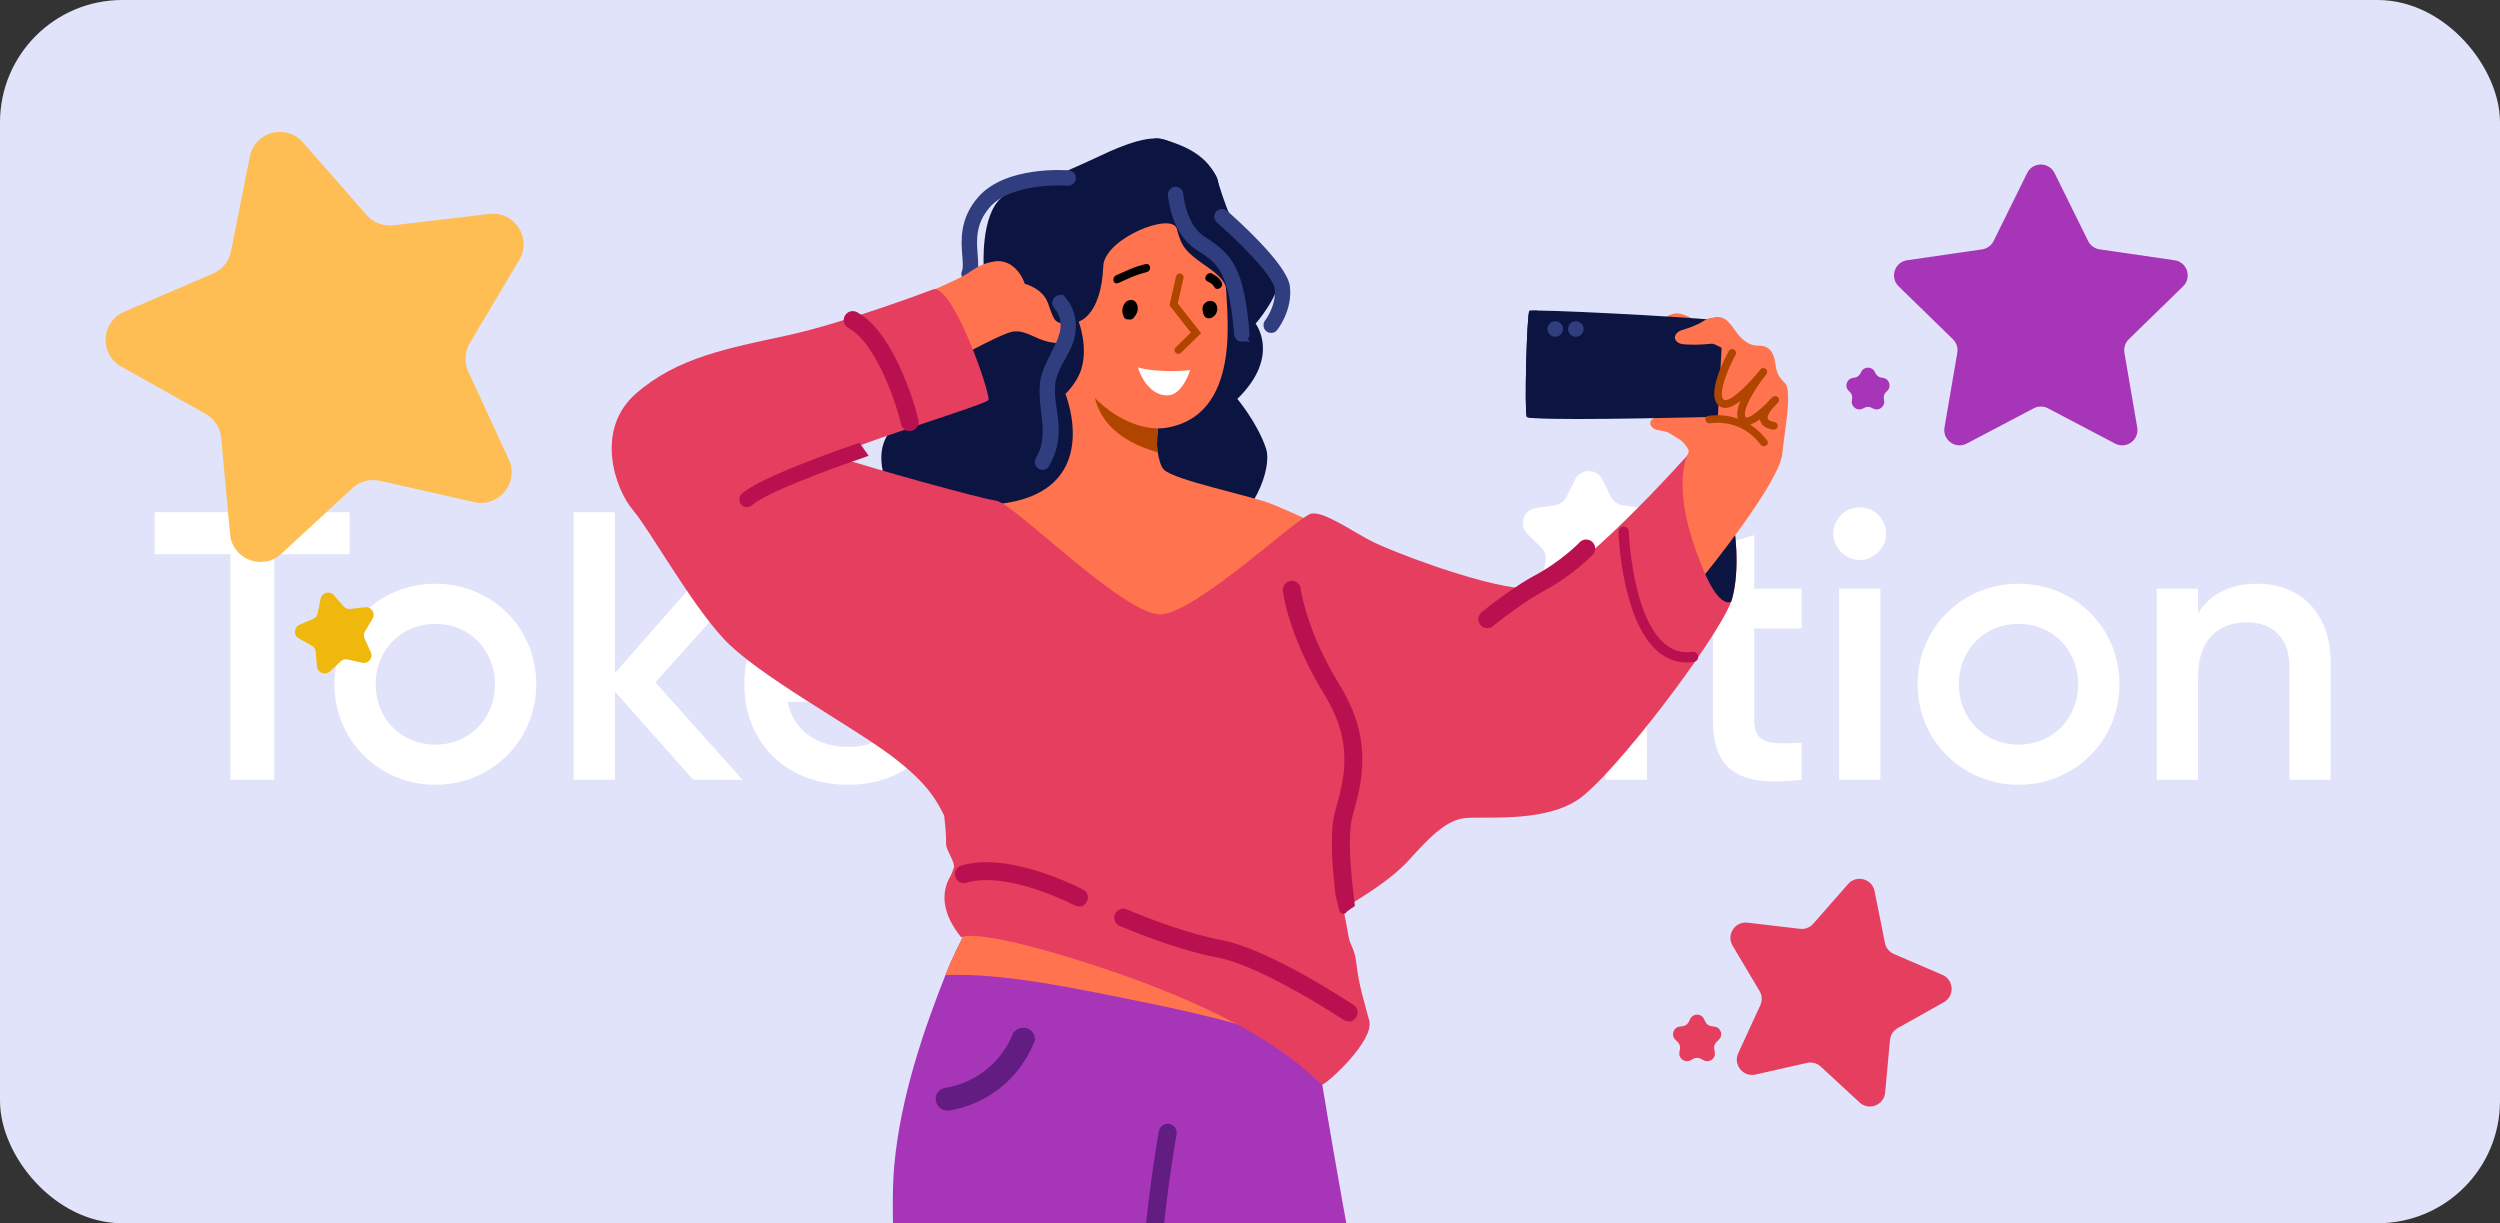 <svg width="327" height="160" viewBox="0 0 327 160" fill="none" xmlns="http://www.w3.org/2000/svg">
<rect x="0" y="0" width="327" height="160" fill="#333333" stroke="none"/>
<g clip-path="url(#clip0_17_646)">
<rect width="327" height="160" rx="16" fill="#E0E3FA"/>
<path d="M45.731 67H20.231V72.5H30.131V102H35.881V72.5H45.731V67ZM56.941 102.65C64.291 102.65 70.141 96.9 70.141 89.5C70.141 82.05 64.291 76.35 56.941 76.35C49.641 76.35 43.741 82.05 43.741 89.5C43.741 96.9 49.641 102.65 56.941 102.65ZM56.941 97.4C52.541 97.4 49.141 94.05 49.141 89.5C49.141 84.95 52.541 81.6 56.941 81.6C61.341 81.6 64.741 84.95 64.741 89.5C64.741 94.05 61.341 97.4 56.941 97.4ZM97.124 102L85.724 89.25L96.724 77H90.124L80.424 88.05V67H75.024V102H80.424V90.45L90.674 102H97.124ZM103.004 91.8H122.904C123.004 91.1 123.104 90.3 123.104 89.55C123.104 82.35 118.004 76.35 110.554 76.35C102.704 76.35 97.355 82.1 97.355 89.5C97.355 97 102.704 102.65 110.954 102.65C115.854 102.65 119.604 100.6 121.904 97.2L117.454 94.6C116.254 96.35 114.004 97.7 111.004 97.7C107.004 97.7 103.854 95.7 103.004 91.8ZM102.954 87.4C103.704 83.65 106.454 81.25 110.504 81.25C113.754 81.25 116.904 83.1 117.654 87.4H102.954ZM141.006 76.35C137.606 76.35 134.906 77.6 133.256 80.2V77H127.856V102H133.256V88.6C133.256 83.5 136.056 81.4 139.606 81.4C143.006 81.4 145.206 83.4 145.206 87.2V102H150.606V86.65C150.606 80.15 146.606 76.35 141.006 76.35ZM159.121 73.25C161.021 73.25 162.571 71.65 162.571 69.8C162.571 67.9 161.021 66.35 159.121 66.35C157.221 66.35 155.671 67.9 155.671 69.8C155.671 71.65 157.221 73.25 159.121 73.25ZM156.421 102H161.821V77H156.421V102ZM174.54 96.9L186.19 80.6V77H167.69V82.1H178.89L167.19 98.4V102H186.69V96.9H174.54ZM210.01 77V80.55C208.11 77.95 205.16 76.35 201.26 76.35C194.46 76.35 188.81 82.05 188.81 89.5C188.81 96.9 194.46 102.65 201.26 102.65C205.16 102.65 208.11 101.05 210.01 98.4V102H215.41V77H210.01ZM202.11 97.5C197.61 97.5 194.21 94.15 194.21 89.5C194.21 84.85 197.61 81.5 202.11 81.5C206.61 81.5 210.01 84.85 210.01 89.5C210.01 94.15 206.61 97.5 202.11 97.5ZM235.654 82.2V77H229.454V70L224.054 71.6V77H219.454V82.2H224.054V94.2C224.054 100.7 227.354 103 235.654 102V97.15C231.554 97.35 229.454 97.4 229.454 94.2V82.2H235.654ZM243.251 73.25C245.151 73.25 246.701 71.65 246.701 69.8C246.701 67.9 245.151 66.35 243.251 66.35C241.351 66.35 239.801 67.9 239.801 69.8C239.801 71.65 241.351 73.25 243.251 73.25ZM240.551 102H245.951V77H240.551V102ZM264.021 102.65C271.371 102.65 277.221 96.9 277.221 89.5C277.221 82.05 271.371 76.35 264.021 76.35C256.721 76.35 250.821 82.05 250.821 89.5C250.821 96.9 256.721 102.65 264.021 102.65ZM264.021 97.4C259.621 97.4 256.221 94.05 256.221 89.5C256.221 84.95 259.621 81.6 264.021 81.6C268.421 81.6 271.821 84.95 271.821 89.5C271.821 94.05 268.421 97.4 264.021 97.4ZM295.254 76.35C291.854 76.35 289.154 77.6 287.504 80.2V77H282.104V102H287.504V88.6C287.504 83.5 290.304 81.4 293.854 81.4C297.254 81.4 299.454 83.4 299.454 87.2V102H304.854V86.65C304.854 80.15 300.854 76.35 295.254 76.35Z" fill="white"/>
<path d="M32.681 20.472C33.329 17.221 37.424 16.124 39.611 18.616L47.963 28.133C48.831 29.122 50.131 29.621 51.438 29.467L64.013 27.983C67.305 27.594 69.614 31.149 67.92 33.999L61.449 44.883C60.777 46.015 60.704 47.405 61.255 48.601L66.552 60.101C67.939 63.113 65.271 66.407 62.038 65.677L49.687 62.886C48.403 62.596 47.058 62.956 46.091 63.849L36.79 72.442C34.355 74.691 30.397 73.172 30.093 69.871L28.93 57.262C28.809 55.951 28.051 54.783 26.903 54.14L15.857 47.949C12.965 46.329 13.187 42.095 16.232 40.785L27.865 35.783C29.074 35.263 29.95 34.181 30.207 32.89L32.681 20.472Z" fill="#FFBE53"/>
<path d="M41.933 78.317C42.095 77.504 43.118 77.23 43.665 77.853L44.949 79.315C45.166 79.563 45.491 79.687 45.817 79.649L47.75 79.421C48.573 79.323 49.15 80.212 48.727 80.925L47.732 82.597C47.564 82.88 47.546 83.228 47.684 83.527L48.498 85.294C48.844 86.047 48.177 86.871 47.369 86.688L45.471 86.259C45.15 86.186 44.814 86.276 44.572 86.5L43.143 87.82C42.534 88.383 41.544 88.003 41.468 87.177L41.29 85.24C41.26 84.912 41.07 84.62 40.783 84.459L39.085 83.508C38.362 83.103 38.418 82.044 39.179 81.717L40.967 80.948C41.269 80.818 41.488 80.548 41.553 80.225L41.933 78.317Z" fill="#F0B70D"/>
<path d="M241.731 115.632C242.824 114.386 244.872 114.934 245.196 116.56L246.546 123.335C246.674 123.981 247.112 124.522 247.717 124.782L254.064 127.511C255.587 128.166 255.698 130.283 254.251 131.093L248.225 134.471C247.651 134.793 247.271 135.376 247.211 136.032L246.577 142.911C246.425 144.562 244.446 145.322 243.228 144.197L238.153 139.509C237.67 139.062 236.998 138.882 236.355 139.027L229.617 140.55C228 140.915 226.666 139.268 227.359 137.762L230.25 131.487C230.525 130.889 230.489 130.194 230.152 129.628L226.622 123.69C225.775 122.265 226.929 120.487 228.576 120.682L235.436 121.491C236.09 121.569 236.74 121.319 237.174 120.824L241.731 115.632Z" fill="#E63E5E"/>
<path d="M221.084 133.268C221.451 132.524 222.511 132.524 222.877 133.268L223.077 133.672C223.223 133.967 223.504 134.172 223.83 134.219L224.276 134.284C225.097 134.403 225.424 135.411 224.831 135.99L224.508 136.305C224.272 136.535 224.164 136.866 224.22 137.19L224.296 137.635C224.436 138.452 223.579 139.074 222.845 138.689L222.446 138.479C222.155 138.326 221.807 138.326 221.515 138.479L221.116 138.689C220.382 139.074 219.525 138.452 219.665 137.635L219.741 137.19C219.797 136.866 219.689 136.535 219.454 136.305L219.131 135.99C218.537 135.411 218.865 134.403 219.685 134.284L220.131 134.219C220.457 134.172 220.739 133.967 220.884 133.672L221.084 133.268Z" fill="#E63E5E"/>
<path d="M265.151 22.634C265.885 21.147 268.005 21.147 268.738 22.634L273.125 31.522C273.416 32.112 273.979 32.521 274.631 32.616L284.44 34.041C286.08 34.279 286.735 36.295 285.548 37.453L278.45 44.371C277.979 44.831 277.764 45.492 277.875 46.141L279.551 55.91C279.831 57.544 278.116 58.79 276.649 58.019L267.876 53.406C267.293 53.1 266.597 53.1 266.014 53.406L257.241 58.019C255.774 58.79 254.059 57.544 254.339 55.91L256.015 46.141C256.126 45.492 255.911 44.831 255.44 44.371L248.342 37.453C247.155 36.295 247.81 34.279 249.45 34.041L259.259 32.616C259.91 32.521 260.474 32.112 260.765 31.522L265.151 22.634Z" fill="#A735B8"/>
<path d="M206.014 62.727C206.747 61.241 208.867 61.241 209.601 62.727L210.716 64.987C211.007 65.577 211.57 65.986 212.222 66.081L214.715 66.443C216.355 66.681 217.01 68.697 215.823 69.854L214.019 71.613C213.548 72.073 213.333 72.734 213.444 73.383L213.87 75.866C214.15 77.5 212.435 78.746 210.968 77.975L208.738 76.802C208.155 76.496 207.459 76.496 206.876 76.802L204.646 77.975C203.179 78.746 201.464 77.5 201.745 75.866L202.17 73.383C202.282 72.734 202.067 72.073 201.595 71.613L199.791 69.854C198.604 68.697 199.259 66.681 200.9 66.443L203.393 66.081C204.044 65.986 204.607 65.577 204.899 64.987L206.014 62.727Z" fill="white"/>
<path d="M243.437 48.647C243.804 47.903 244.864 47.903 245.231 48.647L245.328 48.844C245.474 49.139 245.755 49.344 246.081 49.391L246.299 49.423C247.119 49.542 247.447 50.55 246.853 51.128L246.695 51.282C246.46 51.512 246.352 51.843 246.408 52.167L246.445 52.384C246.585 53.201 245.728 53.824 244.994 53.438L244.799 53.336C244.508 53.183 244.16 53.183 243.869 53.336L243.674 53.438C242.94 53.824 242.083 53.201 242.223 52.384L242.26 52.167C242.316 51.843 242.208 51.512 241.972 51.282L241.815 51.128C241.221 50.55 241.549 49.542 242.369 49.423L242.587 49.391C242.912 49.344 243.194 49.139 243.34 48.844L243.437 48.647Z" fill="#A735B8"/>
<path d="M157.921 34.919C154.961 32.886 154.547 32.255 153.936 29.947C153.324 27.639 154.331 27.519 153.324 27.639C153.047 27.672 152.335 27.73 151.427 27.856C150.854 24.618 150.821 21.353 151.046 18.088C151.474 18.094 151.872 18.142 152.221 18.247C154.688 18.978 159.069 21.522 159.344 23.87C159.619 26.217 160.903 28.448 161.316 29.078C161.73 29.709 166.978 33.853 167.253 36.201C167.529 38.548 164.234 42.337 164.234 42.337C164.234 42.337 167.558 46.599 161.846 52.176C161.846 52.176 164.495 55.359 165.588 58.644C166.45 61.227 164.084 67.734 158.362 71.127C152.64 74.52 148.726 66.09 148.726 66.09L150.047 57.608L160.328 38.035C160.328 38.035 160.88 36.95 157.921 34.917V34.919Z" fill="#0C1541"/>
<path d="M124.218 64.481C124.218 64.481 141.105 86.771 151.237 87.785C161.37 88.799 180.284 72.249 180.284 72.249C180.284 72.249 168.801 66.845 166.098 65.831C163.395 64.817 153.601 62.792 152.251 61.441C151.845 61.036 151.592 60.178 151.436 59.172C151.423 59.084 151.408 58.993 151.395 58.902C151.118 56.839 151.881 53.893 152.05 53.282C152.071 53.208 152.08 53.167 152.08 53.167L149.727 50.442L140.766 39.489L124.216 64.483L124.218 64.481Z" fill="#FF734E"/>
<path d="M151.438 59.17C151.425 59.082 151.41 58.991 151.397 58.9C151.12 56.837 151.882 53.891 152.052 53.281L149.728 50.44L143.301 47.761C143.301 47.761 140.532 56.073 151.438 59.17V59.17Z" fill="#B04500"/>
<path d="M160.397 37.179C160.12 39.186 163.041 53.872 152.886 55.894C148.555 56.757 143.241 53.368 140.665 48.68C139.805 47.118 139.58 42.346 139.58 42.346C139.58 42.346 134.703 42.639 135.962 37.596C136.578 35.125 139.041 34.178 140.335 35.533C141.405 36.653 142.013 38.262 142.013 38.262C142.013 38.262 140.627 32.919 141.85 29.835C142.041 29.351 143.427 27.264 143.922 27.101C148.165 25.692 155.721 23.444 160.152 31.124C160.152 31.124 160.76 34.534 160.395 37.175L160.397 37.179Z" fill="#FF734E"/>
<path d="M154.313 36.263L153.512 39.819L156.432 43.538L154.131 45.787" stroke="#B04500" stroke-linecap="round"/>
<path d="M148.519 39.486C148.348 39.298 148.138 39.203 147.892 39.246C147.864 39.246 147.836 39.248 147.81 39.252C147.801 39.252 147.792 39.248 147.781 39.252C147.769 39.252 147.762 39.257 147.753 39.259C146.91 39.395 146.588 40.63 146.94 41.288C146.979 41.45 147.048 41.594 147.178 41.679C147.306 41.765 147.468 41.794 147.63 41.778C147.643 41.783 147.656 41.791 147.673 41.794C148.058 41.852 148.346 41.597 148.523 41.233C148.917 40.716 148.923 39.927 148.519 39.486Z" fill="black"/>
<path d="M159.033 39.728C158.724 39.257 158.066 39.215 157.6 39.648C157.56 39.687 157.522 39.73 157.487 39.774C157.368 39.918 157.294 40.096 157.286 40.288C157.286 40.31 157.284 40.333 157.286 40.355C157.286 40.362 157.286 40.368 157.286 40.375C157.308 40.705 157.34 41.039 157.506 41.307C157.827 41.826 158.555 41.694 158.951 41.186C159.295 40.745 159.297 40.132 159.033 39.73V39.728Z" fill="black"/>
<path d="M149.776 34.553C149.013 34.796 149.069 34.718 148.312 35.003C147.543 35.291 146.801 35.669 146.04 35.985C145.354 36.27 145.588 37.302 146.28 37.015C147.039 36.699 147.783 36.318 148.552 36.033C149.309 35.752 149.251 35.827 150.016 35.583C150.719 35.358 150.481 34.328 149.776 34.553Z" fill="black"/>
<path d="M159.811 36.965C159.524 36.367 159.067 36.078 158.522 35.779C157.949 35.464 157.298 36.454 157.876 36.772C158.237 36.971 158.628 37.129 158.819 37.531C159.113 38.145 160.107 37.583 159.811 36.965V36.965Z" fill="black"/>
<path d="M155.673 48.418C155.673 48.418 151.584 48.848 148.857 48.059C149.116 49.147 150.437 51.791 152.732 51.718C154.713 51.657 155.673 48.418 155.673 48.418Z" fill="white"/>
<path d="M160.328 38.037C160.328 38.037 160.88 36.953 157.921 34.919C154.961 32.886 154.546 32.256 153.936 29.947C153.324 27.639 144.451 31.186 144.306 34.821C144.05 41.313 141.092 42.062 141.092 42.062C141.092 42.062 142.321 45.245 141.469 48.177C140.921 50.069 139.356 51.521 139.356 51.521C139.356 51.521 144.658 64.518 130.405 65.943C129.929 65.992 136.449 72.13 130.53 73.847C124.611 75.564 123.329 67.552 122.953 67.257C122.578 66.961 117.503 66.572 116.865 65.333C111.469 54.847 121.547 53.83 121.547 53.83L123.249 43.757C123.249 43.757 128.063 38.43 128.675 34.957C128.675 34.957 128.221 28.208 131.004 25.842C132.459 24.603 136.095 22.864 138.147 22.962C138.147 22.962 141.384 21.562 143.317 20.654C145.099 19.817 149.749 17.518 152.216 18.247C154.682 18.978 158.233 20.26 159.338 23.87C160.03 26.13 160.897 28.448 161.31 29.079C161.725 29.709 163.639 31.525 163.914 33.874C164.189 36.222 160.322 38.037 160.322 38.037H160.328Z" fill="#0C1541"/>
<path d="M162.429 44.201C162.442 44.201 162.457 44.201 162.47 44.201C162.749 44.179 162.957 43.935 162.935 43.656C162.241 34.999 160.591 33.539 157.49 31.509L157.224 31.334C154.594 29.606 154.277 25.434 154.276 25.393C154.257 25.114 154.015 24.906 153.736 24.922C153.457 24.941 153.247 25.183 153.265 25.462C153.278 25.654 153.615 30.175 156.67 32.183L156.937 32.358C159.622 34.114 161.242 35.172 161.928 43.738C161.949 44.004 162.172 44.205 162.432 44.205L162.429 44.201Z" fill="#303E7F" stroke="#303E7F"/>
<path d="M126.746 36.37C126.94 36.37 127.124 36.258 127.208 36.071C127.535 35.343 127.464 34.428 127.381 33.371C127.232 31.48 127.046 29.125 129.083 26.785C132.171 23.235 139.606 23.786 139.68 23.792C139.963 23.814 140.203 23.606 140.225 23.327C140.247 23.048 140.039 22.804 139.76 22.782C139.434 22.756 131.741 22.184 128.316 26.121C126 28.782 126.214 31.482 126.369 33.453C126.441 34.372 126.504 35.166 126.283 35.658C126.168 35.913 126.283 36.212 126.536 36.327C126.603 36.357 126.674 36.372 126.744 36.372L126.746 36.37Z" fill="#303E7F" stroke="#303E7F"/>
<path d="M166.261 43.049C166.41 43.049 166.559 42.984 166.659 42.855C166.738 42.757 168.562 40.409 168.226 37.55C167.896 34.752 160.954 28.64 160.164 27.953C159.954 27.769 159.634 27.792 159.449 28.004C159.265 28.214 159.288 28.534 159.5 28.718C161.566 30.515 166.981 35.629 167.221 37.669C167.51 40.115 165.882 42.208 165.867 42.228C165.694 42.448 165.731 42.766 165.951 42.941C166.044 43.013 166.153 43.051 166.265 43.051L166.261 43.049Z" fill="#303E7F" stroke="#303E7F"/>
<path d="M144.992 167.325C145.775 171.391 147.262 176.546 149.105 182.232C149.527 183.536 149.966 184.866 150.422 186.221C156.559 204.452 165.303 226.56 166.269 236.224C167.619 249.734 182.819 298.031 185.183 299.382C187.547 300.732 203.083 281.82 203.083 281.82C183.153 207.3 172.454 138.766 172.454 138.766L146.006 121.731C146.006 121.731 141.616 149.763 144.992 167.325V167.325Z" fill="#A735B8"/>
<path d="M121.521 212.75C123.547 227.272 122.535 288.915 123.547 291.444C124.897 294.822 147.357 298.031 148.032 296.679C148.707 295.328 147.018 269.66 147.357 256.488C147.695 243.316 150.06 169.351 150.06 169.351L146.726 130.179L146.179 123.736L146.006 121.731L134.088 113.098L132.494 112.394C132.494 112.394 126.878 119.368 123.662 127.542C121.017 134.266 117.778 143.288 116.958 152.585C115.944 164.068 119.495 198.228 121.521 212.75V212.75Z" fill="#A735B8"/>
<path d="M149.586 182.163C150.008 183.467 150.447 184.797 150.903 186.151C150.949 178.9 151.102 167.161 151.548 162.25C152.214 154.938 153.386 148.358 153.396 148.291C153.463 147.923 153.221 147.572 152.852 147.508C152.484 147.445 152.132 147.687 152.069 148.052C152.056 148.119 150.873 154.752 150.202 162.129C149.826 166.253 149.66 175.115 149.588 182.163H149.586Z" fill="#631C81" stroke="#631C81"/>
<path d="M132.877 135.577L132.877 135.577C131.273 139.438 127.784 142.124 123.668 142.802C123.369 142.851 123.124 143.018 122.99 143.274C122.865 143.513 122.865 143.776 122.926 143.993C123.044 144.416 123.47 144.862 124.099 144.758C128.93 143.963 132.901 140.725 134.77 136.229L132.877 135.577ZM132.877 135.577C133.12 134.995 133.718 134.861 134.14 134.975M132.877 135.577L134.14 134.975M134.14 134.975C134.356 135.033 134.583 135.168 134.724 135.401M134.14 134.975L134.724 135.401M134.724 135.401C134.875 135.651 134.886 135.949 134.77 136.229L134.724 135.401Z" fill="#631C81" stroke="#631C81"/>
<path d="M123.66 127.541C131.329 127.201 141.543 129.474 149.042 130.97C159.985 133.144 166.33 135.268 166.598 135.358L146.179 123.735L134.088 113.097L132.494 112.394C132.494 112.394 126.878 119.368 123.662 127.541H123.66Z" fill="#FF734E"/>
<path d="M120.288 38.698C120.288 38.698 125.281 36.602 126.445 35.837C127.61 35.073 128.456 34.422 130.162 34.185C131.868 33.949 133.38 35.211 134.048 37.125C134.048 37.125 136.397 37.707 137.072 39.647C137.517 40.923 137.85 41.879 138.28 42.087C138.709 42.296 140.261 42.698 139.924 44.725C139.924 44.725 139.15 45.127 137.221 44.725C135.292 44.323 134.198 43.137 132.493 43.375C130.787 43.611 122.556 48.284 122.556 48.284L120.29 38.702L120.288 38.698Z" fill="#FF734E"/>
<path d="M139.008 39.248C140.08 40.569 140.423 42.156 140.106 43.824C139.72 45.851 138.247 47.335 137.707 49.282C137.145 51.308 137.796 53.425 137.946 55.464C138.089 57.378 137.747 59.082 136.758 60.734C136.427 61.288 135.588 60.732 135.921 60.178C137.908 56.86 136.137 53.598 136.536 50.083C136.931 46.608 141.085 43.404 138.254 39.916C137.848 39.415 138.598 38.744 139.006 39.25L139.008 39.248Z" fill="#303E7F" stroke="#303E7F"/>
<path d="M82.813 66.751C85.008 69.342 90.278 78.835 94.668 83.563C99.058 88.292 111.214 94.83 116.618 98.884C121.694 102.69 122.697 105.165 123.443 106.57C123.526 106.728 123.525 106.931 123.543 107.113C123.61 107.708 123.664 108.261 123.699 108.785C123.737 109.34 123.753 109.859 123.744 110.35C123.724 111.204 124.974 112.785 124.758 113.501C124.626 113.944 124.451 114.366 124.22 114.781C123.206 116.618 123.035 119.299 125.736 122.619C125.736 122.619 127.007 121.291 140.259 125.356C167.447 133.698 172.279 142.077 173.02 141.831C173.76 141.587 179.774 136.109 179.099 133.509C178.424 130.904 177.748 128.976 177.41 125.988C177.17 123.86 176.595 123.871 176.336 122.219C176.32 122.121 176.307 122.024 176.29 121.918C176.189 121.323 176.063 120.648 175.896 119.84C175.888 119.803 175.871 119.732 175.871 119.732C175.113 116.292 176.297 118.521 176.297 118.521C176.297 118.521 176.545 118.352 176.69 118.257C178.379 117.152 181.898 115.14 184.339 112.439C185.081 111.618 185.792 110.848 186.484 110.158C187.151 109.488 187.804 108.899 188.45 108.411C189.439 107.671 190.42 107.178 191.432 107.033C193.796 106.694 201.564 107.708 206.292 104.669C210.902 101.707 224.652 83.552 226.442 78.677C226.488 78.552 226.525 78.433 226.557 78.325C227.519 74.856 227.273 69.298 225.945 65.038C224.942 61.833 223.328 59.364 221.153 59.074C221.153 59.074 205.617 76.636 200.55 76.975C200.269 76.995 199.962 76.995 199.635 76.982C198.5 76.938 197.101 76.712 195.576 76.37C194.57 76.143 193.506 75.87 192.425 75.559C191.078 75.178 189.704 74.743 188.368 74.296C188.227 74.249 188.087 74.201 187.946 74.155C187.814 74.11 187.685 74.067 187.557 74.019C183.943 72.773 180.786 71.482 179.61 70.896C176.907 69.545 173.193 66.842 171.504 67.181C169.815 67.519 156.643 80.016 151.914 80.353C147.186 80.689 132.664 65.831 130.299 65.492C128.093 65.177 113.26 61.044 110.172 59.939C109.949 59.858 109.787 59.794 109.696 59.75C108.346 59.074 128.947 52.995 129.285 52.32C129.624 51.645 124.895 37.798 122.193 37.798C122.193 37.798 110.71 42.188 102.942 43.877C95.174 45.566 88.587 46.747 83.183 51.476C77.779 56.204 80.404 63.901 82.811 66.748L82.813 66.751Z" fill="#E63E5E"/>
<path d="M97.369 64.946C99.37 63.166 106.952 60.333 112.218 58.501C112.417 58.791 112.618 59.08 112.823 59.368C107.62 61.172 99.941 64.016 98.042 65.704C97.945 65.789 97.826 65.832 97.705 65.832C97.566 65.832 97.426 65.774 97.326 65.663C97.14 65.454 97.159 65.132 97.369 64.946V64.946Z" fill="#B91150" stroke="#B91150"/>
<path d="M194.543 81.664C194.696 81.664 194.848 81.612 194.975 81.508C196.817 79.973 199.942 77.793 201.406 77.019C205.427 74.897 207.864 72.311 207.966 72.203C208.221 71.93 208.206 71.504 207.933 71.249C207.661 70.994 207.233 71.009 206.979 71.281C206.954 71.305 204.585 73.814 200.775 75.825C199.073 76.724 195.853 79.019 194.11 80.47C193.824 80.708 193.784 81.134 194.023 81.421C194.157 81.581 194.348 81.664 194.542 81.664H194.543Z" fill="#B91150" stroke="#B91150"/>
<path d="M168.297 77.222C168.325 77.454 168.985 82.981 173.675 90.624C177.663 97.126 176.329 101.912 175.154 106.133L175.126 106.231C174.4 108.843 174.748 113.166 175.167 116.897C175.167 116.901 175.167 116.905 175.171 116.907C175.437 118.099 175.676 119.122 175.725 119.027C175.783 118.908 175.985 118.741 176.296 118.523C176.411 118.441 176.543 118.354 176.688 118.259C176.242 114.531 175.675 109.312 176.428 106.594L176.456 106.494C177.645 102.228 179.123 96.919 174.828 89.918C170.312 82.555 169.648 77.123 169.64 77.07C169.599 76.701 169.263 76.435 168.894 76.474C168.522 76.519 168.26 76.85 168.299 77.22L168.297 77.222Z" fill="#B91150" stroke="#B91150"/>
<path d="M118.984 55.869C119.358 55.869 119.659 55.566 119.659 55.194C119.659 54.712 116.826 43.956 111.856 41.27C111.527 41.094 111.118 41.216 110.941 41.544C110.764 41.871 110.885 42.282 111.214 42.459C115.48 44.764 118.164 54.349 118.311 55.248C118.339 55.596 118.629 55.867 118.984 55.867V55.869Z" fill="#B91150" stroke="#B91150"/>
<path d="M220.644 86.651C220.936 86.651 221.235 86.63 221.539 86.588C221.909 86.537 222.165 86.195 222.115 85.827C222.065 85.457 221.723 85.198 221.354 85.25C219.983 85.44 218.804 85.097 217.746 84.207C213.467 80.603 213.049 69.634 213.045 69.524C213.032 69.15 212.716 68.866 212.347 68.871C211.975 68.884 211.683 69.197 211.695 69.569C211.711 70.043 212.141 81.254 216.875 85.239C217.989 86.178 219.254 86.651 220.644 86.651V86.651Z" fill="#B91150"/>
<path d="M141.127 118.064C141.374 118.064 141.613 117.928 141.732 117.692C141.899 117.359 141.765 116.951 141.43 116.786C139.161 115.647 131.33 112.059 125.883 113.696C125.526 113.804 125.323 114.18 125.431 114.537C125.539 114.894 125.917 115.097 126.272 114.989C131.242 113.495 138.668 116.91 140.824 117.993C140.921 118.041 141.025 118.066 141.127 118.066V118.064Z" fill="#B91150" stroke="#B91150"/>
<path d="M176.399 133.107C176.617 133.107 176.833 133.001 176.963 132.805C177.169 132.495 177.086 132.076 176.775 131.87C176.329 131.572 165.781 124.583 159.637 123.438C155.437 122.653 150.545 120.813 147.182 119.408C146.838 119.263 146.441 119.427 146.298 119.771C146.155 120.115 146.317 120.512 146.661 120.655C150.083 122.085 155.071 123.96 159.388 124.766C165.264 125.863 175.917 132.924 176.025 132.995C176.141 133.071 176.271 133.109 176.399 133.109V133.107Z" fill="#B91150" stroke="#B91150"/>
<path d="M226.406 66.76C227.314 70.709 227.394 75.309 226.557 78.326C226.527 78.434 226.49 78.553 226.441 78.678C226.24 78.851 224.023 79.846 221.123 69.534C222.946 68.721 224.706 67.802 226.406 66.76V66.76Z" fill="#0C1541"/>
<path d="M215.867 55.218C215.97 54.748 216.541 54.593 217.03 54.549C217.145 53.276 218.085 42.839 217.649 42.424L217.571 42.324C217.186 41.695 218.632 40.843 219.632 41.01C221.658 41.349 223.347 43.375 223.347 43.375C222.806 41.81 224.5 40.886 225.775 41.849C226.305 42.251 226.664 42.83 227.056 43.367C227.672 44.208 228.476 45.019 229.508 45.173C229.921 45.237 230.352 45.188 230.754 45.302C231.848 45.611 232.12 46.771 232.246 47.748C232.386 48.83 232.707 49.355 233.481 50.129C234.493 51.143 233.312 57.052 233.143 59.247C232.847 63.087 223.01 75.122 223.01 75.122C221.44 71.294 219.976 67.064 220.081 62.865C220.105 61.894 220.222 60.908 220.54 59.988C220.592 59.835 220.65 59.684 220.717 59.538C220.92 59.091 220.961 58.957 220.668 58.513C220.458 58.193 220.205 57.901 219.926 57.636C219.504 57.365 219.005 57.05 218.451 56.718C218.377 56.673 218.312 56.63 218.247 56.586C218.122 56.539 217.995 56.496 217.867 56.461C217.729 56.422 217.592 56.39 217.452 56.366C217.091 56.301 216.714 56.273 216.386 56.105C216.059 55.94 215.789 55.583 215.869 55.224L215.867 55.218Z" fill="#FF734E"/>
<path d="M199.705 54.516C199.742 54.595 200.118 54.654 200.745 54.695C205.443 55.026 224.408 54.516 224.698 54.516L225.373 42.02C225.373 41.73 205.763 40.638 201.05 40.619C200.441 40.615 200.081 40.632 200.043 40.669C199.716 40.997 199.377 53.862 199.705 54.516V54.516Z" fill="#0C1541"/>
<path d="M222.026 42.426C221.498 42.673 220.949 42.88 220.391 43.051C220.088 43.144 219.774 43.229 219.513 43.41C219.251 43.59 219.048 43.892 219.078 44.206C219.108 44.505 219.342 44.753 219.616 44.881C219.889 45.008 220.196 45.036 220.495 45.052C221.517 45.112 222.543 45.088 223.563 44.982C223.725 44.965 223.89 44.946 224.052 44.972C224.229 45.002 224.391 45.086 224.549 45.169C224.727 45.263 227.053 46.442 227.062 46.41C227.229 45.893 227.397 45.378 227.564 44.861C227.668 44.543 227.665 44.459 227.443 44.16C227.025 43.59 226.576 43.038 226.145 42.478C225.953 42.23 225.756 41.977 225.492 41.808C225.008 41.501 224.392 41.527 223.821 41.587C223.202 41.65 222.789 42.052 222.261 42.312C222.183 42.351 222.104 42.389 222.026 42.426Z" fill="#FF734E"/>
<path d="M232.017 56.211C232.259 56.211 232.473 56.038 232.516 55.791C232.564 55.515 232.378 55.253 232.103 55.205C231.805 55.153 231.296 55.026 231.218 54.751C231.136 54.457 231.417 53.949 231.794 53.473C232.04 53.227 232.298 52.956 232.572 52.653C232.75 52.454 232.745 52.148 232.555 51.957C232.367 51.765 232.062 51.756 231.859 51.933C231.727 52.05 231.385 52.362 231.046 52.777C230.007 53.795 228.876 54.66 228.392 54.63C228.358 54.628 228.357 54.624 228.344 54.604C227.793 53.767 229.382 51.077 230.764 49.306C230.901 49.137 230.998 49.014 231.045 48.955C231.216 48.735 231.178 48.421 230.961 48.248C230.743 48.075 230.429 48.108 230.252 48.322C230.178 48.413 230.072 48.544 229.943 48.709C228.719 50.205 226.722 52.256 225.708 52.342C225.559 52.355 225.496 52.316 225.451 52.275C224.688 51.581 225.933 48.361 227.014 46.404C227.149 46.159 227.06 45.852 226.815 45.716C226.571 45.58 226.262 45.67 226.126 45.915C225.615 46.843 223.143 51.544 224.77 53.025C225.044 53.272 225.397 53.386 225.795 53.352C226.346 53.306 226.991 52.952 227.637 52.465C227.216 53.492 227.053 54.487 227.497 55.164C227.683 55.447 227.975 55.618 228.316 55.644C228.474 55.655 229.086 55.636 230.204 54.846C230.213 54.907 230.224 54.968 230.241 55.028C230.416 55.646 230.983 56.04 231.928 56.206C231.958 56.211 231.986 56.213 232.016 56.213L232.017 56.211Z" fill="#B04500"/>
<path d="M223.418 54.4C226.454 53.961 229.335 55.164 231.147 57.642C231.53 58.165 230.658 58.667 230.278 58.15C228.759 56.07 226.236 55 223.684 55.371C223.052 55.462 222.778 54.493 223.416 54.401L223.418 54.4Z" fill="#B04500"/>
<path d="M202.407 43.034C202.407 42.474 202.861 42.02 203.42 42.02C203.98 42.02 204.434 42.474 204.434 43.034C204.434 43.594 203.98 44.048 203.42 44.048C202.861 44.048 202.407 43.594 202.407 43.034Z" fill="#303E7F"/>
<path d="M205.108 43.034C205.108 42.474 205.562 42.02 206.122 42.02C206.682 42.02 207.136 42.474 207.136 43.034C207.136 43.594 206.682 44.048 206.122 44.048C205.562 44.048 205.108 43.594 205.108 43.034Z" fill="#303E7F"/>
<path d="M199.705 54.517C199.742 54.595 200.118 54.655 200.745 54.696L201.048 40.618C200.44 40.614 200.079 40.631 200.042 40.668C199.714 40.995 199.376 53.86 199.703 54.515L199.705 54.517Z" fill="#0C1541"/>
</g>
<defs>
<clipPath id="clip0_17_646">
<rect width="327" height="160" rx="16" fill="white"/>
</clipPath>
</defs>
</svg>
